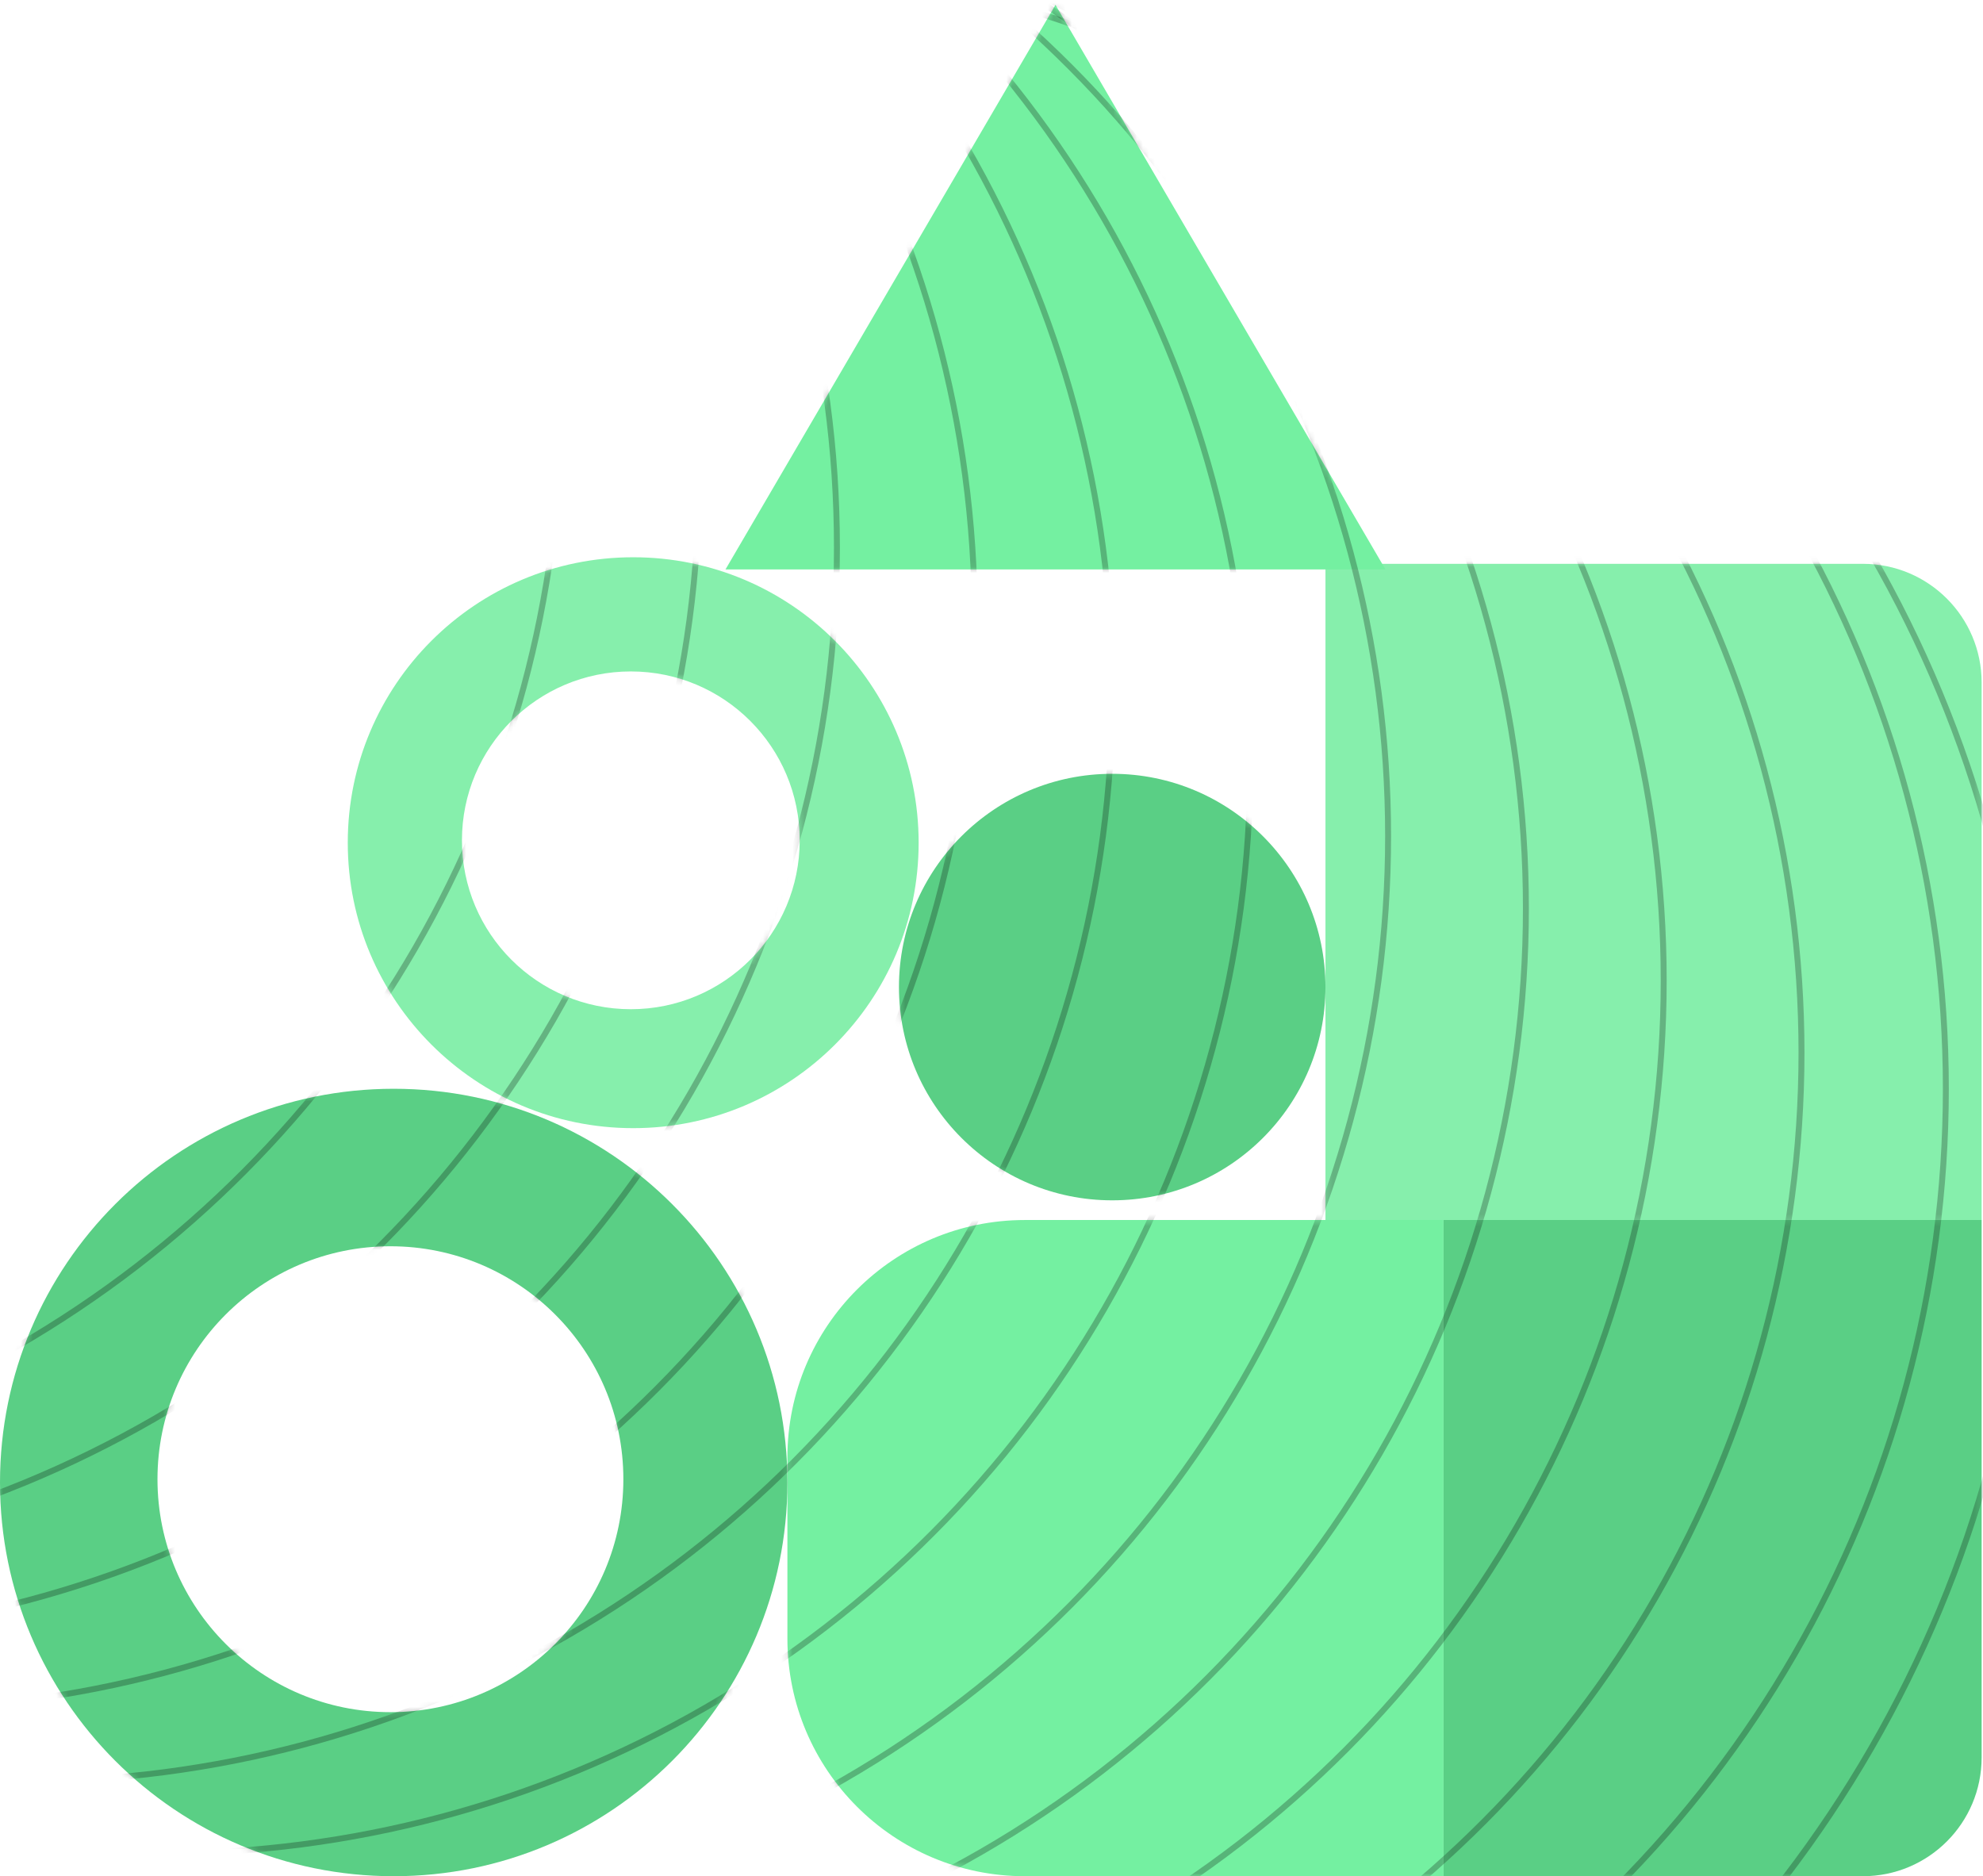<svg width="334" height="316" viewBox="0 0 334 316" fill="none" xmlns="http://www.w3.org/2000/svg">
<path d="M132.624 245.481C132.624 223.389 150.532 205.48 172.624 205.48H243.143V316H172.624C150.532 316 132.624 298.091 132.624 276V245.481Z" fill="#74F0A1"/>
<path d="M223.25 94.961H313.769C324.815 94.961 333.769 103.915 333.769 114.961V205.48H223.25V94.961Z" fill="#86EFAC"/>
<path d="M243.143 205.48H333.769V296C333.769 307.046 324.815 316 313.769 316H243.143V205.48Z" fill="#5ACF85"/>
<circle cx="187.331" cy="166.246" r="35.919" fill="#5ACF85"/>
<path fill-rule="evenodd" clip-rule="evenodd" d="M66.312 316C102.935 316 132.624 286.311 132.624 249.688C132.624 213.065 102.935 183.376 66.312 183.376C29.689 183.376 0 213.065 0 249.688C0 286.311 29.689 316 66.312 316ZM65.759 288.37C87.428 288.37 104.994 270.804 104.994 249.136C104.994 227.467 87.428 209.901 65.759 209.901C44.091 209.901 26.525 227.467 26.525 249.136C26.525 270.804 44.091 288.37 65.759 288.37Z" fill="#5ACF85"/>
<path fill-rule="evenodd" clip-rule="evenodd" d="M106.651 190.008C133.203 190.008 154.728 168.483 154.728 141.932C154.728 115.38 133.203 93.856 106.651 93.856C80.1 93.856 58.575 115.38 58.575 141.932C58.575 168.483 80.1 190.008 106.651 190.008ZM106.251 169.976C121.96 169.976 134.696 157.241 134.696 141.531C134.696 125.821 121.96 113.086 106.251 113.086C90.541 113.086 77.806 125.821 77.806 141.531C77.806 157.241 90.541 169.976 106.251 169.976Z" fill="#86EFAC"/>
<path d="M177.777 0.819L233.36 95.911H122.193L177.777 0.819Z" fill="#74F0A1"/>
<mask id="mask0_643_111" style="mask-type:alpha" maskUnits="userSpaceOnUse" x="0" y="0" width="334" height="316">
<path d="M132.624 245.481C132.624 223.389 150.532 205.48 172.624 205.48H243.143V316H172.624C150.532 316 132.624 298.091 132.624 276V245.481Z" fill="#74F0A1"/>
<path d="M223.25 94.961H313.769C324.815 94.961 333.769 103.915 333.769 114.961V205.48H223.25V94.961Z" fill="#86EFAC"/>
<path d="M243.143 205.48H333.769V296C333.769 307.046 324.815 316 313.769 316H243.143V205.48Z" fill="#5ACF85"/>
<circle cx="187.331" cy="166.246" r="35.919" fill="#5ACF85"/>
<path fill-rule="evenodd" clip-rule="evenodd" d="M66.312 316C102.935 316 132.624 286.311 132.624 249.688C132.624 213.065 102.935 183.376 66.312 183.376C29.689 183.376 0 213.065 0 249.688C0 286.311 29.689 316 66.312 316ZM65.759 288.37C87.428 288.37 104.994 270.804 104.994 249.136C104.994 227.467 87.428 209.901 65.759 209.901C44.091 209.901 26.525 227.467 26.525 249.136C26.525 270.804 44.091 288.37 65.759 288.37Z" fill="#5ACF85"/>
<path fill-rule="evenodd" clip-rule="evenodd" d="M106.651 190.008C133.203 190.008 154.728 168.483 154.728 141.932C154.728 115.38 133.203 93.856 106.651 93.856C80.1 93.856 58.575 115.38 58.575 141.932C58.575 168.483 80.1 190.008 106.651 190.008ZM106.251 169.976C121.96 169.976 134.696 157.241 134.696 141.531C134.696 125.821 121.96 113.086 106.251 113.086C90.541 113.086 77.806 125.821 77.806 141.531C77.806 157.241 90.541 169.976 106.251 169.976Z" fill="#86EFAC"/>
<path d="M177.777 0.819L233.36 95.911H122.193L177.777 0.819Z" fill="#74F0A1"/>
</mask>
<g mask="url(#mask0_643_111)">
<circle cx="140.912" cy="193.876" r="201.198" stroke="black" stroke-opacity="0.25"/>
<circle cx="137.044" cy="183.376" r="190.699" stroke="black" stroke-opacity="0.25"/>
<circle cx="119.914" cy="177.298" r="183.515" stroke="black" stroke-opacity="0.25"/>
<circle cx="96.705" cy="165.141" r="183.515" stroke="black" stroke-opacity="0.25"/>
<circle cx="73.496" cy="152.984" r="183.515" stroke="black" stroke-opacity="0.25"/>
<circle cx="50.286" cy="140.826" r="183.515" stroke="black" stroke-opacity="0.25"/>
<circle cx="27.077" cy="128.669" r="183.515" stroke="black" stroke-opacity="0.25"/>
<circle cx="3.868" cy="116.512" r="183.515" stroke="black" stroke-opacity="0.25"/>
<circle cx="-19.341" cy="104.355" r="183.515" stroke="black" stroke-opacity="0.25"/>
<circle cx="-42.55" cy="92.198" r="183.515" stroke="black" stroke-opacity="0.25"/>
<circle cx="-65.759" cy="80.041" r="183.515" stroke="black" stroke-opacity="0.25"/>
<circle cx="-88.968" cy="67.883" r="183.515" stroke="black" stroke-opacity="0.25"/>
<circle cx="-112.177" cy="55.726" r="183.515" stroke="black" stroke-opacity="0.25"/>
</g>
</svg>
